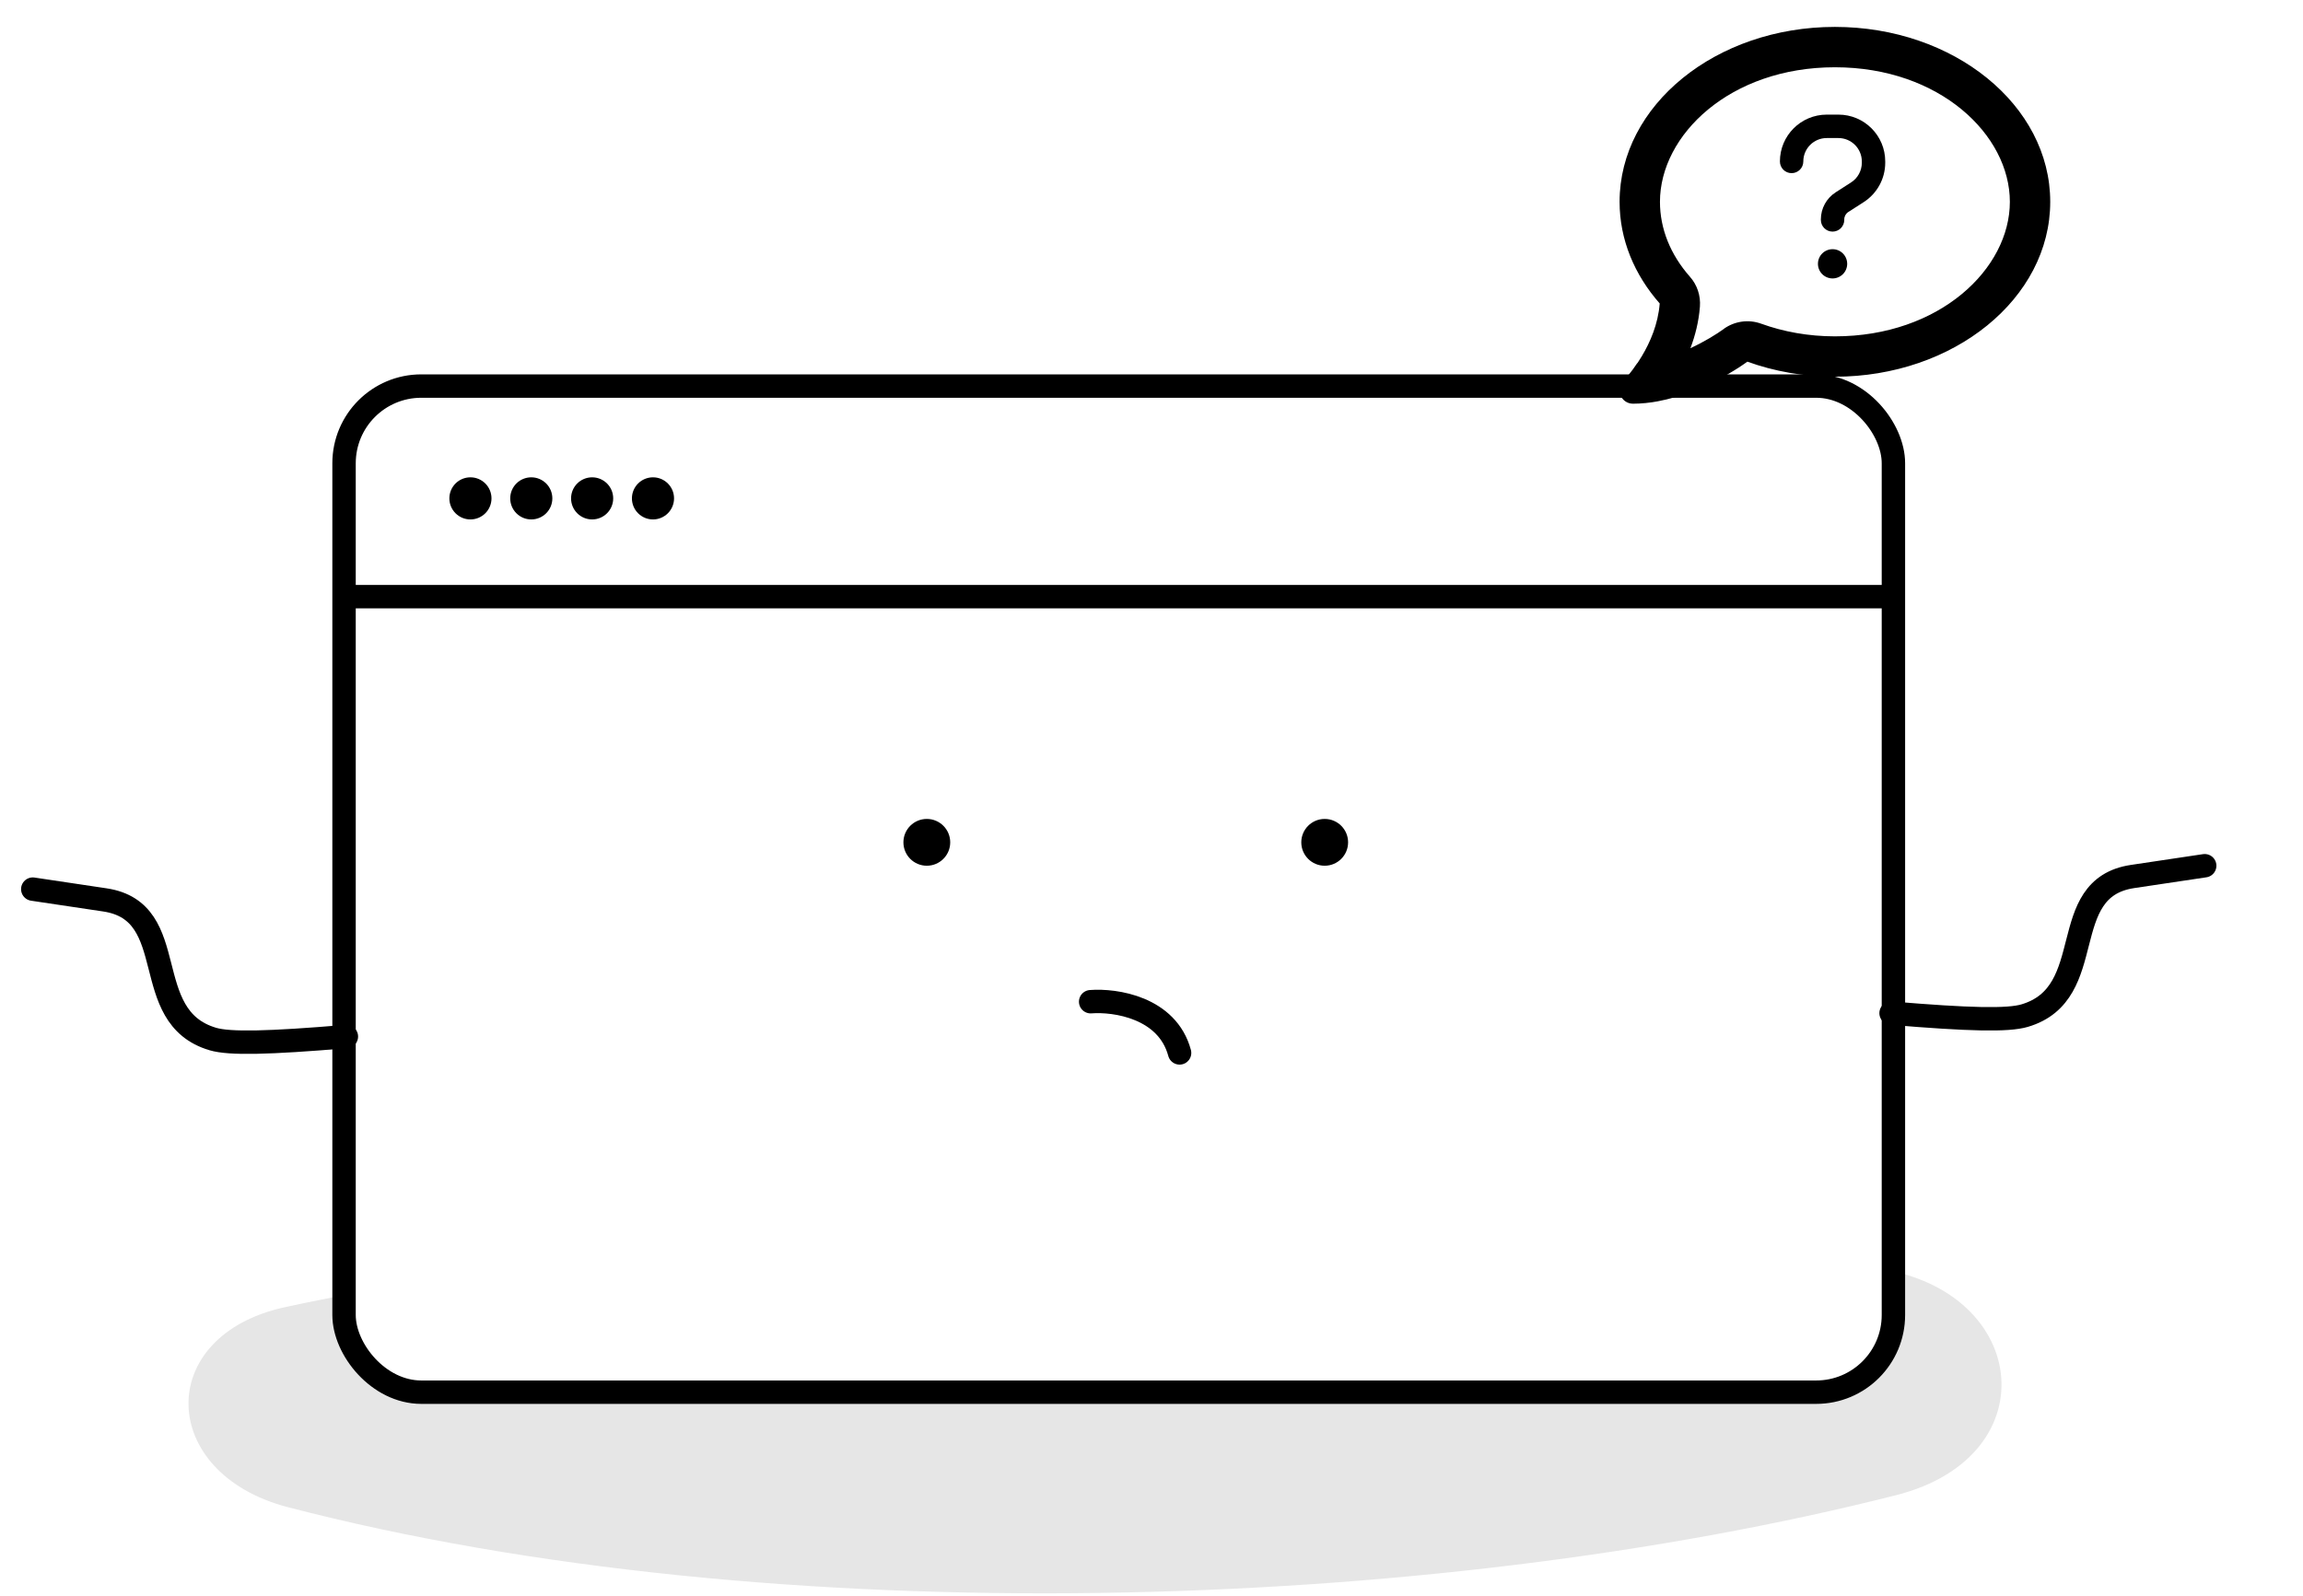 <svg width="492px" height="341px" viewBox="0 0 492 341" fill="none" xmlns="http://www.w3.org/2000/svg" transform="rotate(0) scale(1, 1)">
<path d="M399.532 270.861C277.951 257.395 141.133 261.885 60.878 279.332C32.872 285.42 33.738 314.848 61.474 322.064C165.231 349.058 305.276 344.816 405.106 319.498C438.183 311.109 433.449 274.617 399.532 270.861Z" fill="#000000" fill-opacity="0.1"/>
<g filter="url(#filter0_d_33_14)">
<rect x="73.5" y="78.5" width="331" height="215" rx="16.5" fill="#ffffff" stroke="#000000" stroke-width="5"/>
<path d="M74 217.5C57.329 218.902 49.057 219.091 45.478 218.035C29.322 213.271 39.065 190.791 22.406 188.302L7 186" stroke="#000000" stroke-width="5" stroke-linecap="round" stroke-linejoin="round"/>
<path d="M404 212.5C420.671 213.902 428.943 214.091 432.522 213.035C448.679 208.271 438.935 185.791 455.594 183.302L471 181" stroke="#000000" stroke-width="5" stroke-linecap="round" stroke-linejoin="round"/>
<line x1="73" y1="123.5" x2="404" y2="123.5" stroke="#000000" stroke-width="5"/>
<circle cx="100.5" cy="102.5" r="4.5" fill="#000000"/>
<circle cx="113.5" cy="102.5" r="4.5" fill="#000000"/>
<circle cx="126.5" cy="102.5" r="4.5" fill="#000000"/>
<circle cx="198" cy="176" r="5" fill="#000000"/>
<circle cx="283" cy="176" r="5" fill="#000000"/>
<circle cx="139.5" cy="102.5" r="4.5" fill="#000000"/>
<path d="M233 210.056C238.241 209.65 249.379 211.272 252 221" stroke="#000000" stroke-width="5" stroke-linecap="round" stroke-linejoin="round"/>
</g>
<g clip-path="url(#clip0_33_14)">
<path d="M368.209 70.312C370.527 68.623 373.528 68.191 376.223 69.162C380.985 70.887 386.322 71.875 392 71.875C414.407 71.875 429.375 57.41 429.375 43.125C429.375 28.84 414.407 14.375 392 14.375C369.593 14.375 354.625 28.84 354.625 43.125C354.625 48.875 356.853 54.409 361.04 59.153C362.585 60.896 363.34 63.196 363.16 65.532C362.908 68.784 362.136 71.767 361.13 74.409C364.184 72.989 366.718 71.408 368.209 70.33V70.312ZM349.809 77.607C350.133 77.122 350.438 76.637 350.726 76.152C352.523 73.169 354.23 69.252 354.571 64.849C349.18 58.722 346 51.229 346 43.125C346 22.479 366.592 5.75 392 5.75C417.408 5.75 438 22.479 438 43.125C438 63.771 417.408 80.5 392 80.5C385.333 80.5 379.008 79.35 373.294 77.284C371.156 78.847 367.67 80.985 363.537 82.782C360.824 83.968 357.733 85.046 354.535 85.675C354.391 85.711 354.248 85.729 354.104 85.765C353.313 85.909 352.54 86.034 351.732 86.106C351.696 86.106 351.642 86.124 351.606 86.124C350.69 86.214 349.773 86.268 348.857 86.268C347.689 86.268 346.647 85.567 346.198 84.489C345.748 83.411 346 82.189 346.808 81.362C347.545 80.608 348.21 79.799 348.839 78.937C349.144 78.523 349.432 78.11 349.701 77.697L349.755 77.607H349.809Z" fill="#000000"/>
<path d="M385.25 34.5C385.25 31.742 387.492 29.5 390.25 29.5H392.75C395.508 29.5 397.75 31.742 397.75 34.5V34.781C397.75 36.484 396.883 38.07 395.453 38.984L392.156 41.102C390.187 42.367 389 44.547 389 46.883V46.992C389 48.375 390.117 49.492 391.5 49.492C392.883 49.492 394 48.375 394 46.992V46.883C394 46.242 394.328 45.648 394.859 45.305L398.156 43.188C401.016 41.344 402.75 38.18 402.75 34.773V34.492C402.75 28.969 398.273 24.492 392.75 24.492H390.25C384.727 24.5 380.25 28.977 380.25 34.5C380.25 35.883 381.367 37 382.75 37C384.133 37 385.25 35.883 385.25 34.5ZM391.5 59.5C392.329 59.5 393.124 59.171 393.71 58.585C394.296 57.999 394.625 57.204 394.625 56.375C394.625 55.546 394.296 54.751 393.71 54.165C393.124 53.579 392.329 53.25 391.5 53.25C390.671 53.25 389.876 53.579 389.29 54.165C388.704 54.751 388.375 55.546 388.375 56.375C388.375 57.204 388.704 57.999 389.29 58.585C389.876 59.171 390.671 59.5 391.5 59.5Z" fill="#000000"/>
</g>
<defs>
<filter id="filter0_d_33_14" x="0.5" y="76" width="477" height="228" filterUnits="userSpaceOnUse" color-interpolation-filters="sRGB">
<feFlood flood-opacity="0" result="BackgroundImageFix"/>
<feColorMatrix in="SourceAlpha" type="matrix" values="0 0 0 0 0 0 0 0 0 0 0 0 0 0 0 0 0 0 127 0" result="hardAlpha"/>
<feOffset dy="4"/>
<feGaussianBlur stdDeviation="2"/>
<feComposite in2="hardAlpha" operator="out"/>
<feColorMatrix type="matrix" values="0 0 0 0 0 0 0 0 0 0 0 0 0 0 0 0 0 0 0.25 0"/>
<feBlend mode="normal" in2="BackgroundImageFix" result="effect1_dropShadow_33_14"/>
<feBlend mode="normal" in="SourceGraphic" in2="effect1_dropShadow_33_14" result="shape"/>
</filter>
<clipPath id="clip0_33_14">
<rect width="92" height="92" fill="#ffffff" transform="translate(346)"/>
</clipPath>
</defs>
</svg>
